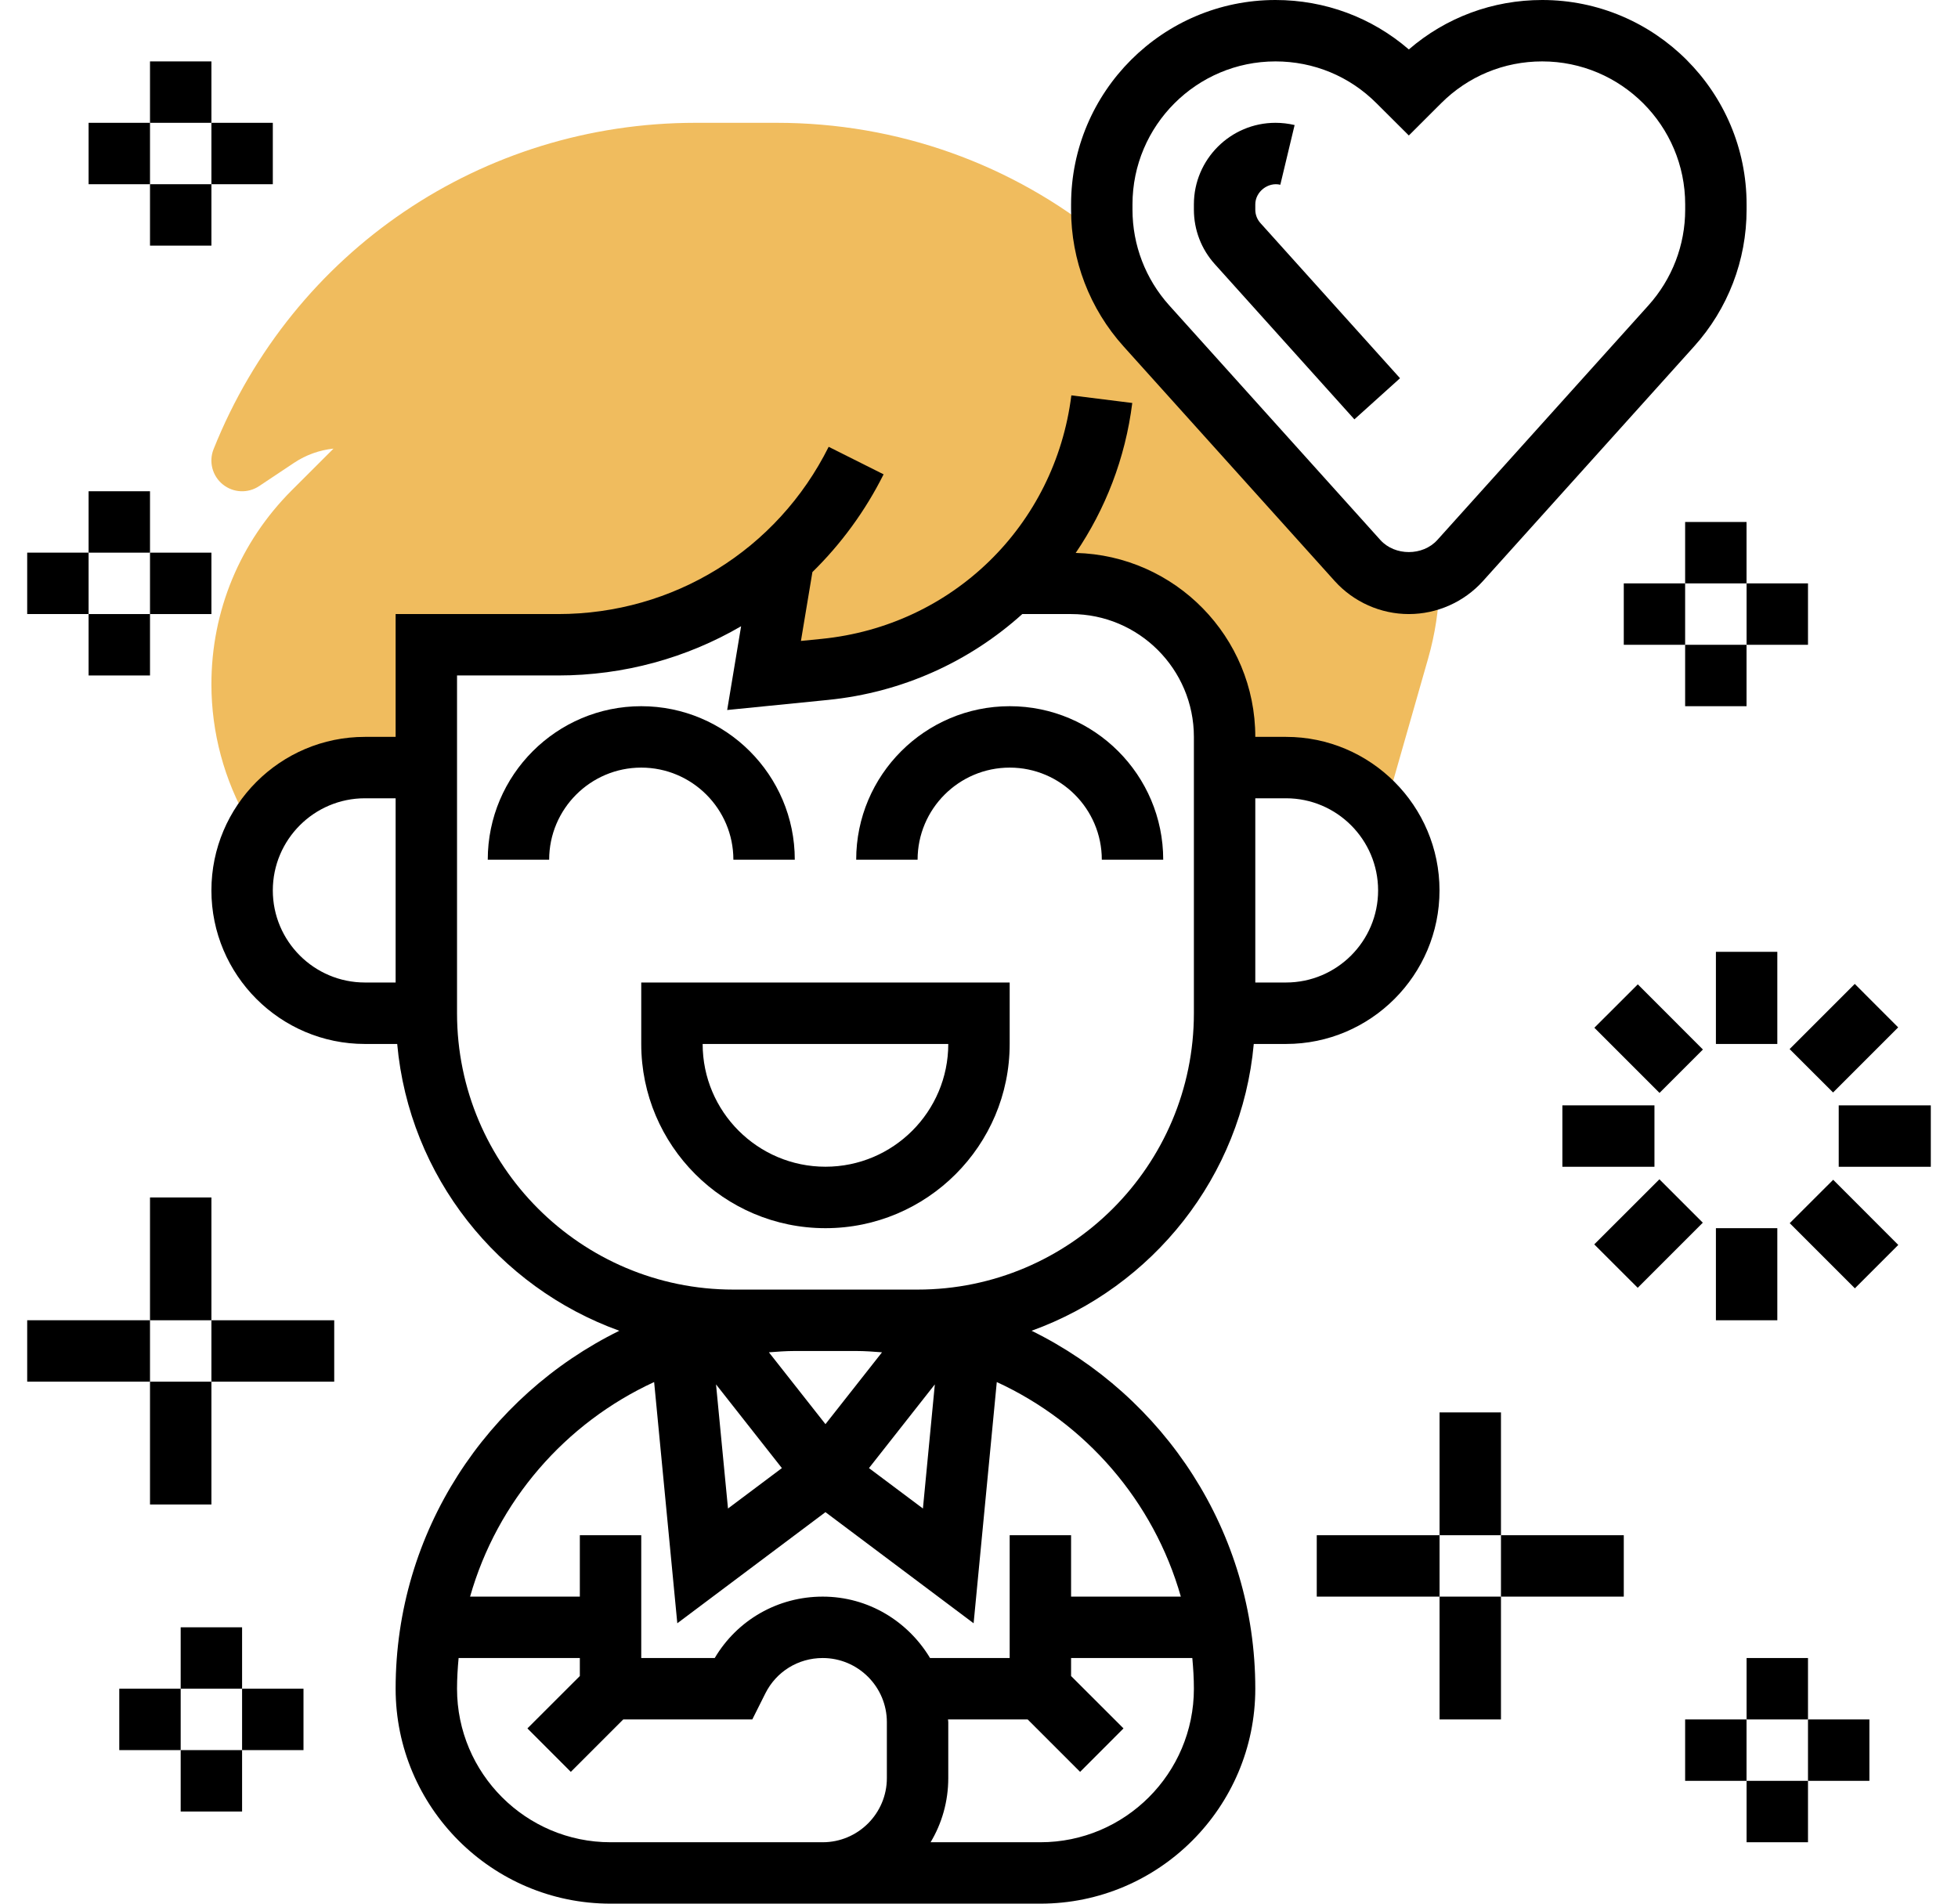 
<svg xmlns="http://www.w3.org/2000/svg" width="36" height="35" viewBox="0 0 36 35" fill="none">
  <g clip-path="url(#clip0_2873_2463)">
    <path d="M26.441 10.603C26.275 10.682 26.092 10.726 25.903 10.726C25.544 10.726 25.202 10.573 24.961 10.306L21.078 5.992C20.674 5.543 20.411 4.991 20.308 4.403C18.61 3.014 16.503 2.258 14.28 2.258H12.79C8.864 2.258 5.385 4.613 3.927 8.258C3.835 8.487 3.904 8.751 4.096 8.906C4.288 9.062 4.559 9.075 4.765 8.937L5.409 8.508C5.628 8.362 5.877 8.275 6.132 8.248L5.364 9.015C4.412 9.967 3.887 11.233 3.887 12.58C3.887 13.469 4.123 14.346 4.57 15.115C4.613 15.187 4.672 15.245 4.738 15.291C5.122 14.592 5.856 14.113 6.71 14.113H7.839V11.855H10.262C11.826 11.855 13.3 11.259 14.412 10.235L14.048 12.419L15.165 12.308C16.489 12.175 17.68 11.594 18.581 10.714L18.57 10.726H19.694C21.252 10.726 22.516 11.99 22.516 13.548V14.113H23.645C24.343 14.113 24.959 14.436 25.373 14.933C25.437 14.868 25.49 14.791 25.517 14.699L26.258 12.106C26.385 11.662 26.455 11.202 26.467 10.739C26.467 10.693 26.451 10.649 26.441 10.603Z" fill="#F0BC5E"/>
    <path d="M23.052 19.194H23.645C25.201 19.194 26.467 17.927 26.467 16.371C26.467 14.815 25.201 13.548 23.645 13.548H23.08C23.08 11.709 21.606 10.211 19.778 10.166C20.322 9.365 20.69 8.43 20.818 7.409L19.698 7.269C19.398 9.664 17.511 11.506 15.108 11.746L14.726 11.784L14.937 10.518C15.46 10.005 15.905 9.402 16.246 8.721L15.236 8.215C14.289 10.112 12.382 11.29 10.261 11.29H7.274V13.548H6.709C5.153 13.548 3.887 14.815 3.887 16.371C3.887 17.927 5.153 19.194 6.709 19.194H7.303C7.524 21.634 9.163 23.665 11.387 24.467C8.956 25.663 7.274 28.16 7.274 31.048C7.274 33.227 9.046 35 11.225 35H19.129C21.308 35 23.08 33.227 23.08 31.048C23.08 28.16 21.399 25.663 18.967 24.467C21.191 23.665 22.83 21.634 23.052 19.194ZM23.645 14.677C24.578 14.677 25.338 15.437 25.338 16.371C25.338 17.305 24.578 18.064 23.645 18.064H23.08V14.677H23.645ZM5.016 16.371C5.016 15.437 5.776 14.677 6.709 14.677H7.274V18.064H6.709C5.776 18.064 5.016 17.305 5.016 16.371ZM16.217 24.863L15.177 26.184L14.137 24.863C14.295 24.851 14.452 24.839 14.613 24.839H15.742C15.902 24.839 16.059 24.851 16.217 24.863ZM17.188 25.453L16.969 27.735L15.977 26.992L17.188 25.453ZM13.385 27.735L13.165 25.453L14.376 26.992L13.385 27.735ZM16.306 32.691C16.306 33.341 15.777 33.871 15.126 33.871H11.225C9.669 33.871 8.403 32.605 8.403 31.048C8.403 30.858 8.415 30.67 8.432 30.484H10.661V30.815L9.697 31.778L10.495 32.577L11.459 31.613H13.832L14.071 31.136C14.272 30.733 14.676 30.484 15.126 30.484C15.777 30.484 16.306 31.013 16.306 31.664V32.691ZM19.129 33.871H17.11C17.317 33.526 17.435 33.122 17.435 32.691V31.664C17.435 31.646 17.431 31.63 17.43 31.613H18.895L19.859 32.577L20.657 31.778L19.693 30.815V30.484H21.922C21.939 30.67 21.951 30.858 21.951 31.048C21.951 32.605 20.685 33.871 19.129 33.871ZM21.711 29.355H19.693V28.226H18.564V30.484H17.1C16.696 29.811 15.967 29.355 15.126 29.355C14.303 29.355 13.556 29.783 13.141 30.484H11.79V28.226H10.661V29.355H8.643C9.142 27.6 10.393 26.162 12.027 25.41L12.453 29.845L15.177 27.802L17.901 29.845L18.327 25.41C19.961 26.162 21.212 27.6 21.711 29.355ZM16.871 23.71H15.742H14.613H13.483C10.682 23.71 8.403 21.431 8.403 18.629V12.419H10.261C11.474 12.419 12.627 12.096 13.626 11.514L13.37 13.054L15.22 12.869C16.597 12.732 17.832 12.159 18.796 11.29H19.693C20.939 11.29 21.951 12.303 21.951 13.548V18.629C21.951 21.431 19.672 23.71 16.871 23.71Z" fill="black"/>
    <path d="M11.79 19.194C11.79 21.061 13.309 22.581 15.177 22.581C17.045 22.581 18.564 21.061 18.564 19.194V18.064H11.79V19.194ZM17.435 19.194C17.435 20.439 16.422 21.451 15.177 21.451C13.932 21.451 12.919 20.439 12.919 19.194H17.435Z" fill="black"/>
    <path d="M18.565 12.984C17.008 12.984 15.742 14.25 15.742 15.806H16.871C16.871 14.873 17.631 14.113 18.565 14.113C19.498 14.113 20.258 14.873 20.258 15.806H21.387C21.387 14.25 20.121 12.984 18.565 12.984Z" fill="black"/>
    <path d="M13.484 15.806H14.613C14.613 14.25 13.347 12.984 11.79 12.984C10.234 12.984 8.968 14.25 8.968 15.806H10.097C10.097 14.873 10.857 14.113 11.79 14.113C12.724 14.113 13.484 14.873 13.484 15.806Z" fill="black"/>
    <path d="M24.541 10.684C24.889 11.069 25.385 11.29 25.903 11.29C26.421 11.29 26.918 11.069 27.265 10.684L31.148 6.369C31.77 5.678 32.113 4.786 32.113 3.855V3.758C32.113 1.686 30.427 0 28.355 0C27.444 0 26.584 0.321 25.903 0.909C25.222 0.321 24.361 0 23.451 0C21.379 0 19.693 1.686 19.693 3.758V3.855C19.693 4.785 20.036 5.678 20.658 6.369L24.541 10.684ZM20.822 3.758C20.822 2.308 22.002 1.129 23.451 1.129C24.154 1.129 24.814 1.402 25.31 1.9L25.903 2.491L26.496 1.899C26.993 1.402 27.652 1.129 28.355 1.129C29.804 1.129 30.984 2.308 30.984 3.758V3.855C30.984 4.506 30.744 5.13 30.309 5.614L26.426 9.929C26.159 10.224 25.647 10.224 25.38 9.929L21.497 5.614C21.062 5.13 20.822 4.506 20.822 3.855V3.758Z" fill="black"/>
    <path d="M24.902 7.71L25.741 6.954L23.176 4.103C23.114 4.035 23.08 3.947 23.08 3.855V3.758C23.08 3.523 23.318 3.342 23.54 3.397L23.803 2.299C23.688 2.272 23.57 2.258 23.451 2.258C22.624 2.258 21.951 2.931 21.951 3.758V3.855C21.951 4.226 22.088 4.583 22.337 4.858L24.902 7.71Z" fill="black"/>
    <path d="M31.549 17.5H32.678V19.194H31.549V17.5Z" fill="black"/>
    <path d="M29.314 18.896L30.113 18.098L31.31 19.296L30.512 20.094L29.314 18.896Z" fill="black"/>
    <path d="M28.726 20.323H30.419V21.452H28.726V20.323Z" fill="black"/>
    <path d="M29.312 22.879L30.51 21.682L31.308 22.48L30.111 23.677L29.312 22.879Z" fill="black"/>
    <path d="M31.549 22.581H32.678V24.274H31.549V22.581Z" fill="black"/>
    <path d="M32.906 22.489L33.705 21.691L34.902 22.889L34.104 23.687L32.906 22.489Z" fill="black"/>
    <path d="M33.807 20.323H35.5V21.452H33.807V20.323Z" fill="black"/>
    <path d="M32.904 19.288L34.102 18.09L34.9 18.889L33.703 20.086L32.904 19.288Z" fill="black"/>
    <path d="M26.468 25.968H27.597V28.226H26.468V25.968Z" fill="black"/>
    <path d="M26.468 29.355H27.597V31.613H26.468V29.355Z" fill="black"/>
    <path d="M27.597 28.226H29.855V29.355H27.597V28.226Z" fill="black"/>
    <path d="M24.21 28.226H26.468V29.355H24.21V28.226Z" fill="black"/>
    <path d="M2.758 22.016H3.887V24.274H2.758V22.016Z" fill="black"/>
    <path d="M2.758 25.403H3.887V27.661H2.758V25.403Z" fill="black"/>
    <path d="M3.887 24.274H6.145V25.403H3.887V24.274Z" fill="black"/>
    <path d="M0.5 24.274H2.758V25.403H0.5V24.274Z" fill="black"/>
    <path d="M30.983 9.597H32.112V10.726H30.983V9.597Z" fill="black"/>
    <path d="M30.983 11.855H32.112V12.984H30.983V11.855Z" fill="black"/>
    <path d="M32.113 10.726H33.242V11.855H32.113V10.726Z" fill="black"/>
    <path d="M29.855 10.726H30.983V11.855H29.855V10.726Z" fill="black"/>
    <path d="M32.113 30.484H33.242V31.613H32.113V30.484Z" fill="black"/>
    <path d="M32.113 32.742H33.242V33.871H32.113V32.742Z" fill="black"/>
    <path d="M33.242 31.613H34.371V32.742H33.242V31.613Z" fill="black"/>
    <path d="M30.983 31.613H32.112V32.742H30.983V31.613Z" fill="black"/>
    <path d="M2.758 1.129H3.887V2.258H2.758V1.129Z" fill="black"/>
    <path d="M2.758 3.387H3.887V4.516H2.758V3.387Z" fill="black"/>
    <path d="M3.887 2.258H5.016V3.387H3.887V2.258Z" fill="black"/>
    <path d="M1.629 2.258H2.758V3.387H1.629V2.258Z" fill="black"/>
    <path d="M3.322 29.919H4.451V31.048H3.322V29.919Z" fill="black"/>
    <path d="M3.322 32.177H4.451V33.306H3.322V32.177Z" fill="black"/>
    <path d="M4.451 31.048H5.58V32.177H4.451V31.048Z" fill="black"/>
    <path d="M2.193 31.048H3.322V32.177H2.193V31.048Z" fill="black"/>
    <path d="M1.629 9.032H2.758V10.161H1.629V9.032Z" fill="black"/>
    <path d="M1.629 11.29H2.758V12.419H1.629V11.29Z" fill="black"/>
    <path d="M2.758 10.161H3.887V11.29H2.758V10.161Z" fill="black"/>
    <path d="M0.5 10.161H1.629V11.29H0.5V10.161Z" fill="black"/>
  </g>
  <defs>
    <clipPath id="clip0_2873_2463">
      <rect width="35" height="35" fill="white" transform="translate(0.5)"/>
    </clipPath>
  </defs>
</svg>